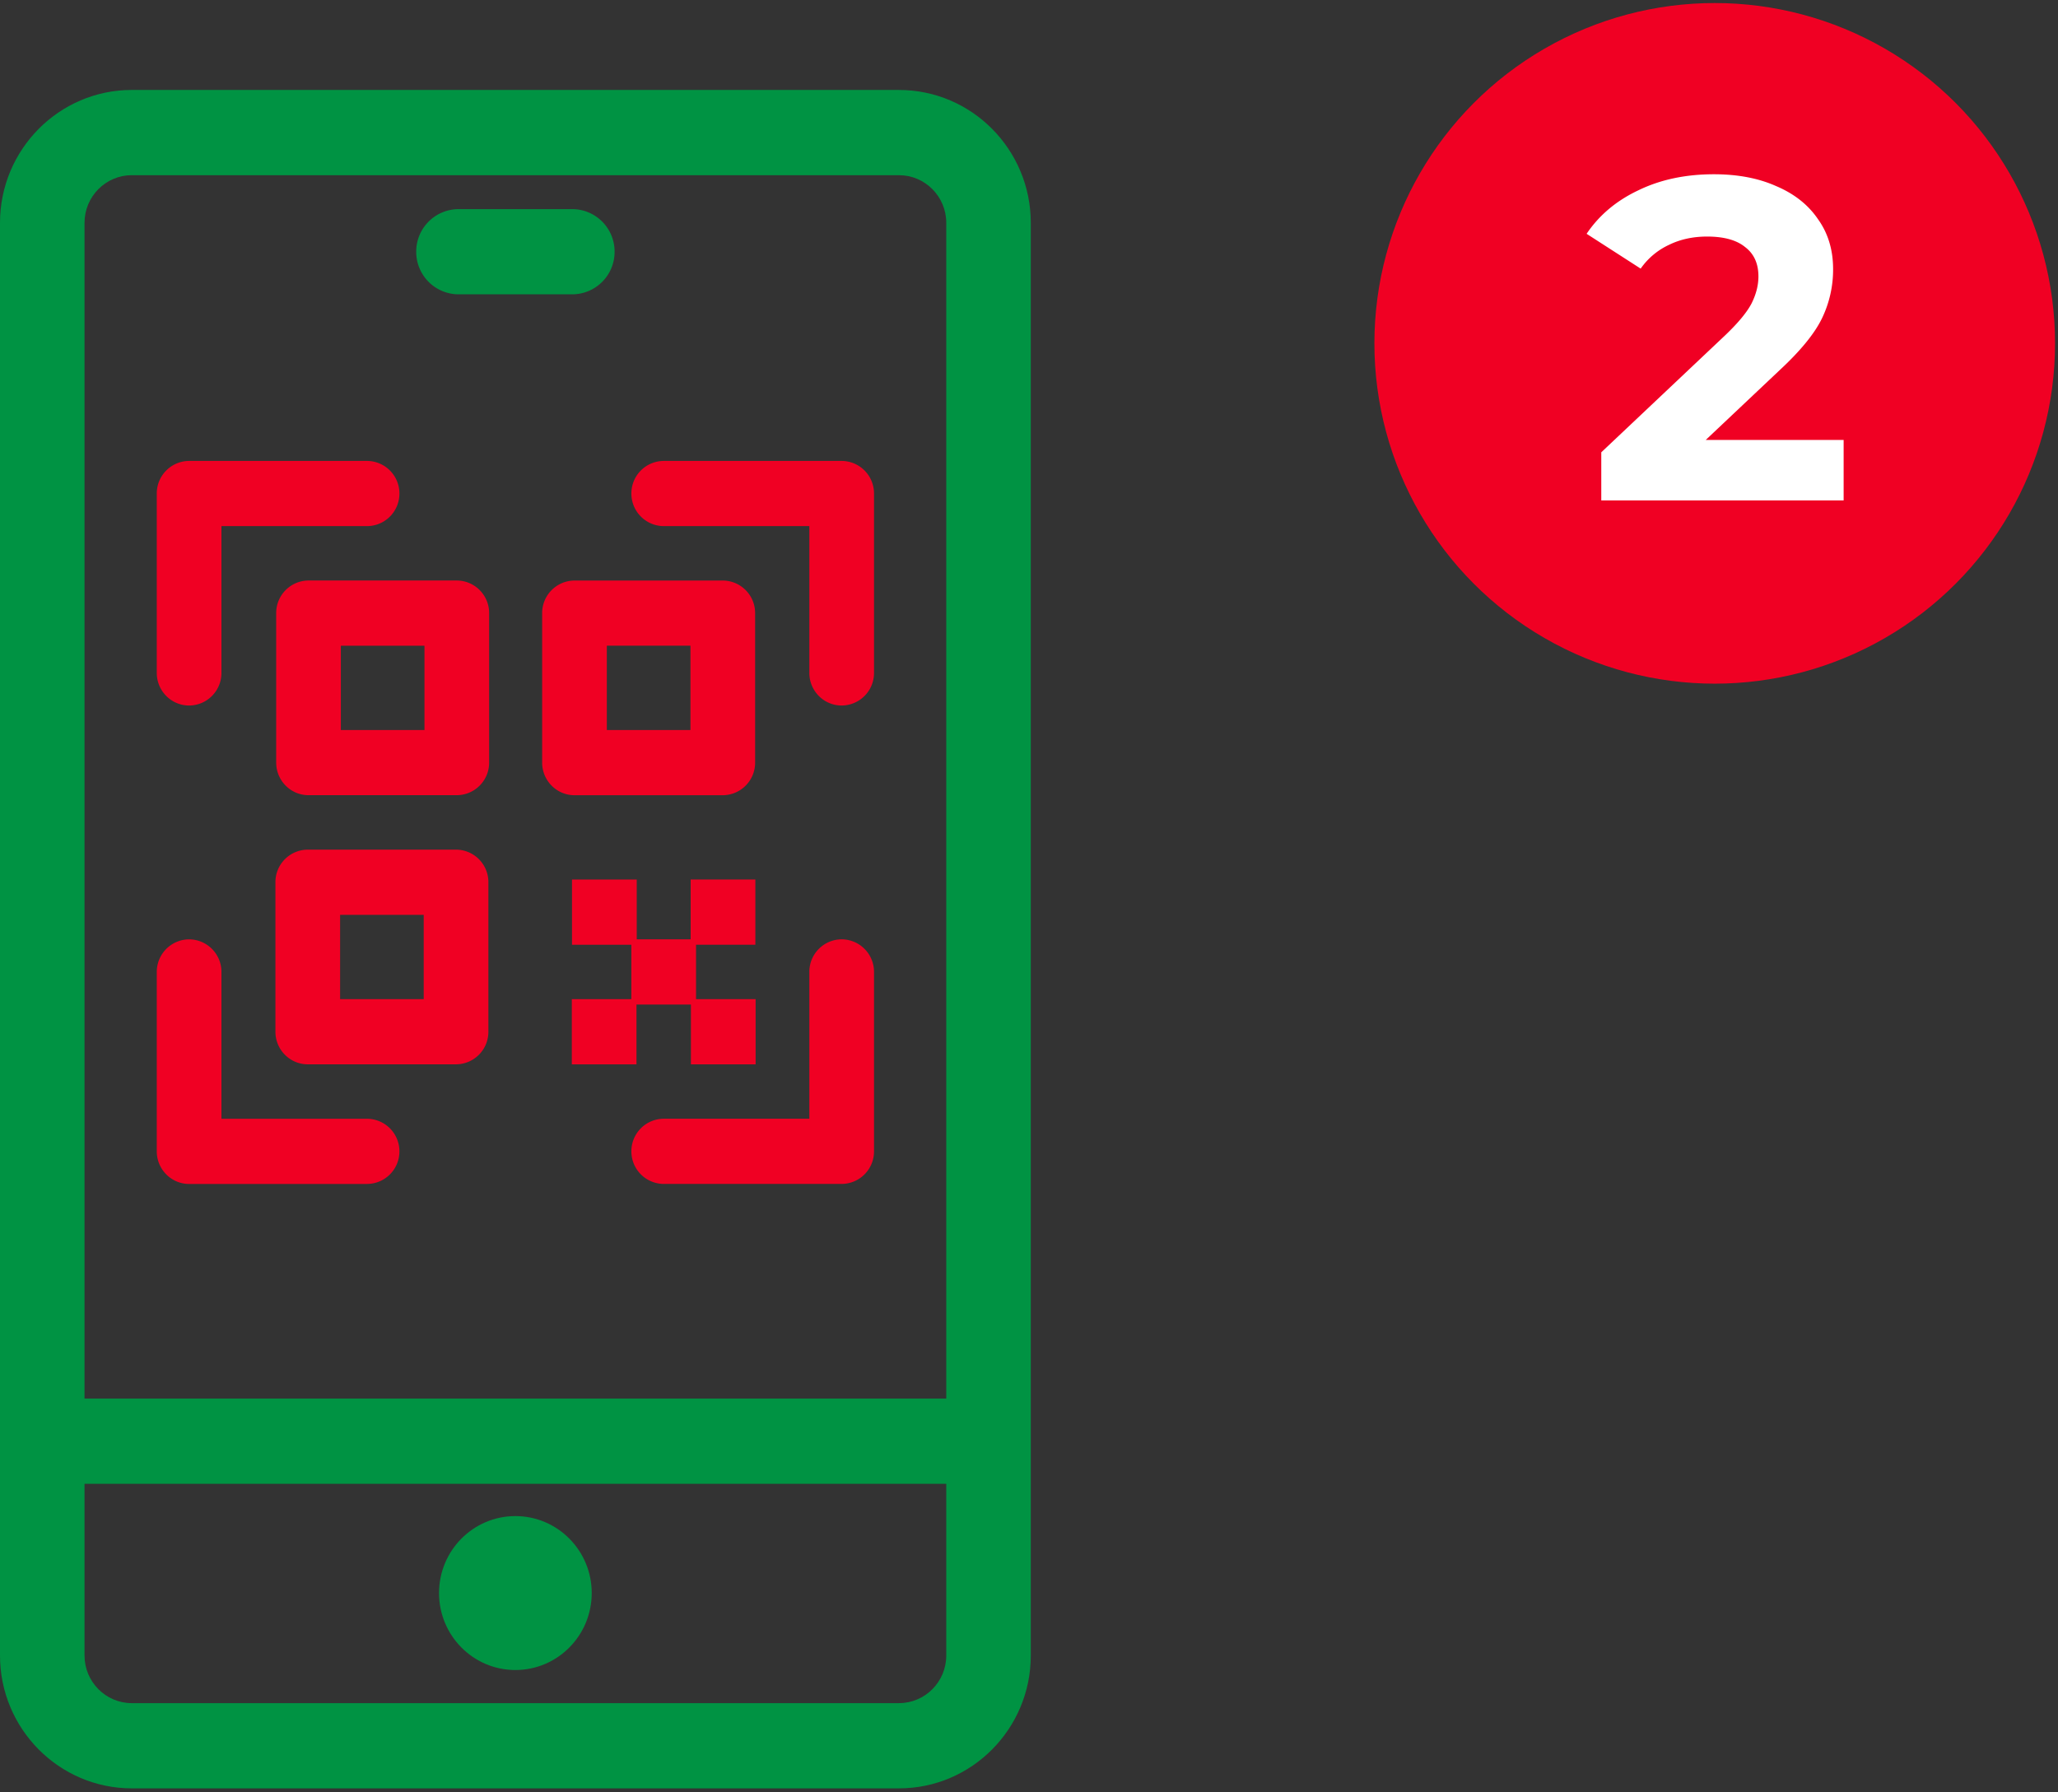 <svg width="124" height="108" viewBox="0 0 124 108" fill="none" xmlns="http://www.w3.org/2000/svg"><rect x="0" y="0" width="124" height="108" fill="#333333" stroke="none"/><g id="Group 101"><g id="Group 99"><g id="Group 96" fill="#F00023"><path id="Vector" d="M27.524 34.979h-8.935a1.959 1.959 0 0 0-1.948 1.964v9.008c0 1.084.875 1.964 1.948 1.964h8.935a1.959 1.959 0 0 0 1.948-1.964v-9.008a1.959 1.959 0 0 0-1.948-1.964Zm-1.948 3.93v5.08h-5.039v-5.08h5.039Z"/><path id="Vector_2" d="M11.395 42.512a1.959 1.959 0 0 0 1.948-1.964v-8.846h8.775a1.959 1.959 0 0 0 1.948-1.964 1.96 1.96 0 0 0-1.948-1.964H11.395a1.958 1.958 0 0 0-1.949 1.964v10.81c0 1.084.875 1.964 1.949 1.964Z"/><path id="Vector_3" d="M39.99 31.702h8.775v8.846c0 1.084.875 1.964 1.949 1.964a1.96 1.96 0 0 0 1.948-1.964v-10.81a1.959 1.959 0 0 0-1.948-1.964H39.99a1.958 1.958 0 0 0-1.948 1.964 1.96 1.96 0 0 0 1.948 1.964Z"/><path id="Vector_4" d="M50.714 56.6a1.958 1.958 0 0 0-1.949 1.964v8.847H39.99a1.958 1.958 0 0 0-1.948 1.964 1.96 1.96 0 0 0 1.948 1.964h10.724a1.959 1.959 0 0 0 1.948-1.964v-10.81a1.959 1.959 0 0 0-1.948-1.965Z"/><path id="Vector_5" d="M11.395 71.34h10.723a1.959 1.959 0 0 0 1.948-1.963 1.96 1.96 0 0 0-1.948-1.964h-8.775v-8.847a1.958 1.958 0 0 0-1.948-1.964 1.96 1.96 0 0 0-1.949 1.964v10.81c0 1.084.875 1.965 1.949 1.965Z"/><path id="Vector_6" d="M43.55 47.917a1.959 1.959 0 0 0 1.948-1.964v-9.008a1.959 1.959 0 0 0-1.948-1.964h-8.935a1.959 1.959 0 0 0-1.949 1.964v9.008c0 1.084.876 1.964 1.949 1.964h8.935Zm-6.987-3.93v-5.08h5.039v5.08h-5.04Z"/><path id="Vector_7" d="M27.479 51.196h-8.936a1.958 1.958 0 0 0-1.948 1.964v9.008c0 1.084.875 1.964 1.948 1.964h8.936a1.959 1.959 0 0 0 1.948-1.964V53.16a1.958 1.958 0 0 0-1.948-1.964Zm-1.949 3.928v5.08h-5.038v-5.08h5.038Z"/><path id="Vector_8" d="M38.35 60.53h3.28v3.604h3.898v-3.93h-3.59v-3.278h3.575v-3.93h-3.898V56.6h-3.25v-3.603h-3.9v3.93h3.575v3.277h-3.587v3.93h3.896V60.53Z"/></g><g id="Group 97" fill="#009343"><path id="Vector_9" d="M54.168 5.42H7.94C3.562 5.42 0 9.013 0 13.427v86.328c0 4.415 3.562 8.005 7.94 8.005h46.228c4.378 0 7.94-3.59 7.94-8.005V13.426c0-4.414-3.562-8.005-7.94-8.005ZM7.94 10.557h46.228c1.57 0 2.847 1.287 2.847 2.87v70.847H5.093V13.426c0-1.583 1.277-2.87 2.847-2.87Zm46.228 92.068H7.94c-1.57 0-2.847-1.287-2.847-2.87V89.408h51.922v10.346c0 1.583-1.277 2.87-2.847 2.87Z"/><path id="Vector_10" d="M31.053 100.629c2.54 0 4.6-2.076 4.6-4.638 0-2.56-2.06-4.637-4.6-4.637-2.54 0-4.6 2.076-4.6 4.638 0 2.56 2.06 4.637 4.6 4.637Z"/><path id="Vector_11" d="M27.624 17.735h6.86a2.558 2.558 0 0 0 2.547-2.567 2.558 2.558 0 0 0-2.547-2.567h-6.86a2.558 2.558 0 0 0-2.546 2.567 2.558 2.558 0 0 0 2.546 2.567Z"/></g></g><circle id="Ellipse 4" cx="103.317" cy="20.689" r="20.506" fill="#F00023"/><path id="2" d="M111.084 26.51v3.643H96.481v-2.898l7.453-7.039c.792-.755 1.325-1.399 1.602-1.932.276-.552.414-1.095.414-1.629 0-.773-.267-1.362-.801-1.767-.515-.423-1.279-.634-2.291-.634-.847 0-1.61.165-2.291.497a4.275 4.275 0 0 0-1.712 1.435l-3.257-2.098c.755-1.123 1.794-1.997 3.12-2.622 1.324-.644 2.843-.966 4.554-.966 1.435 0 2.687.239 3.754.717 1.086.46 1.923 1.123 2.512 1.988.607.846.911 1.85.911 3.008a6.733 6.733 0 0 1-.663 2.954c-.441.92-1.297 1.97-2.567 3.147l-4.444 4.196h8.309Z" fill="#fff"/></g></svg>